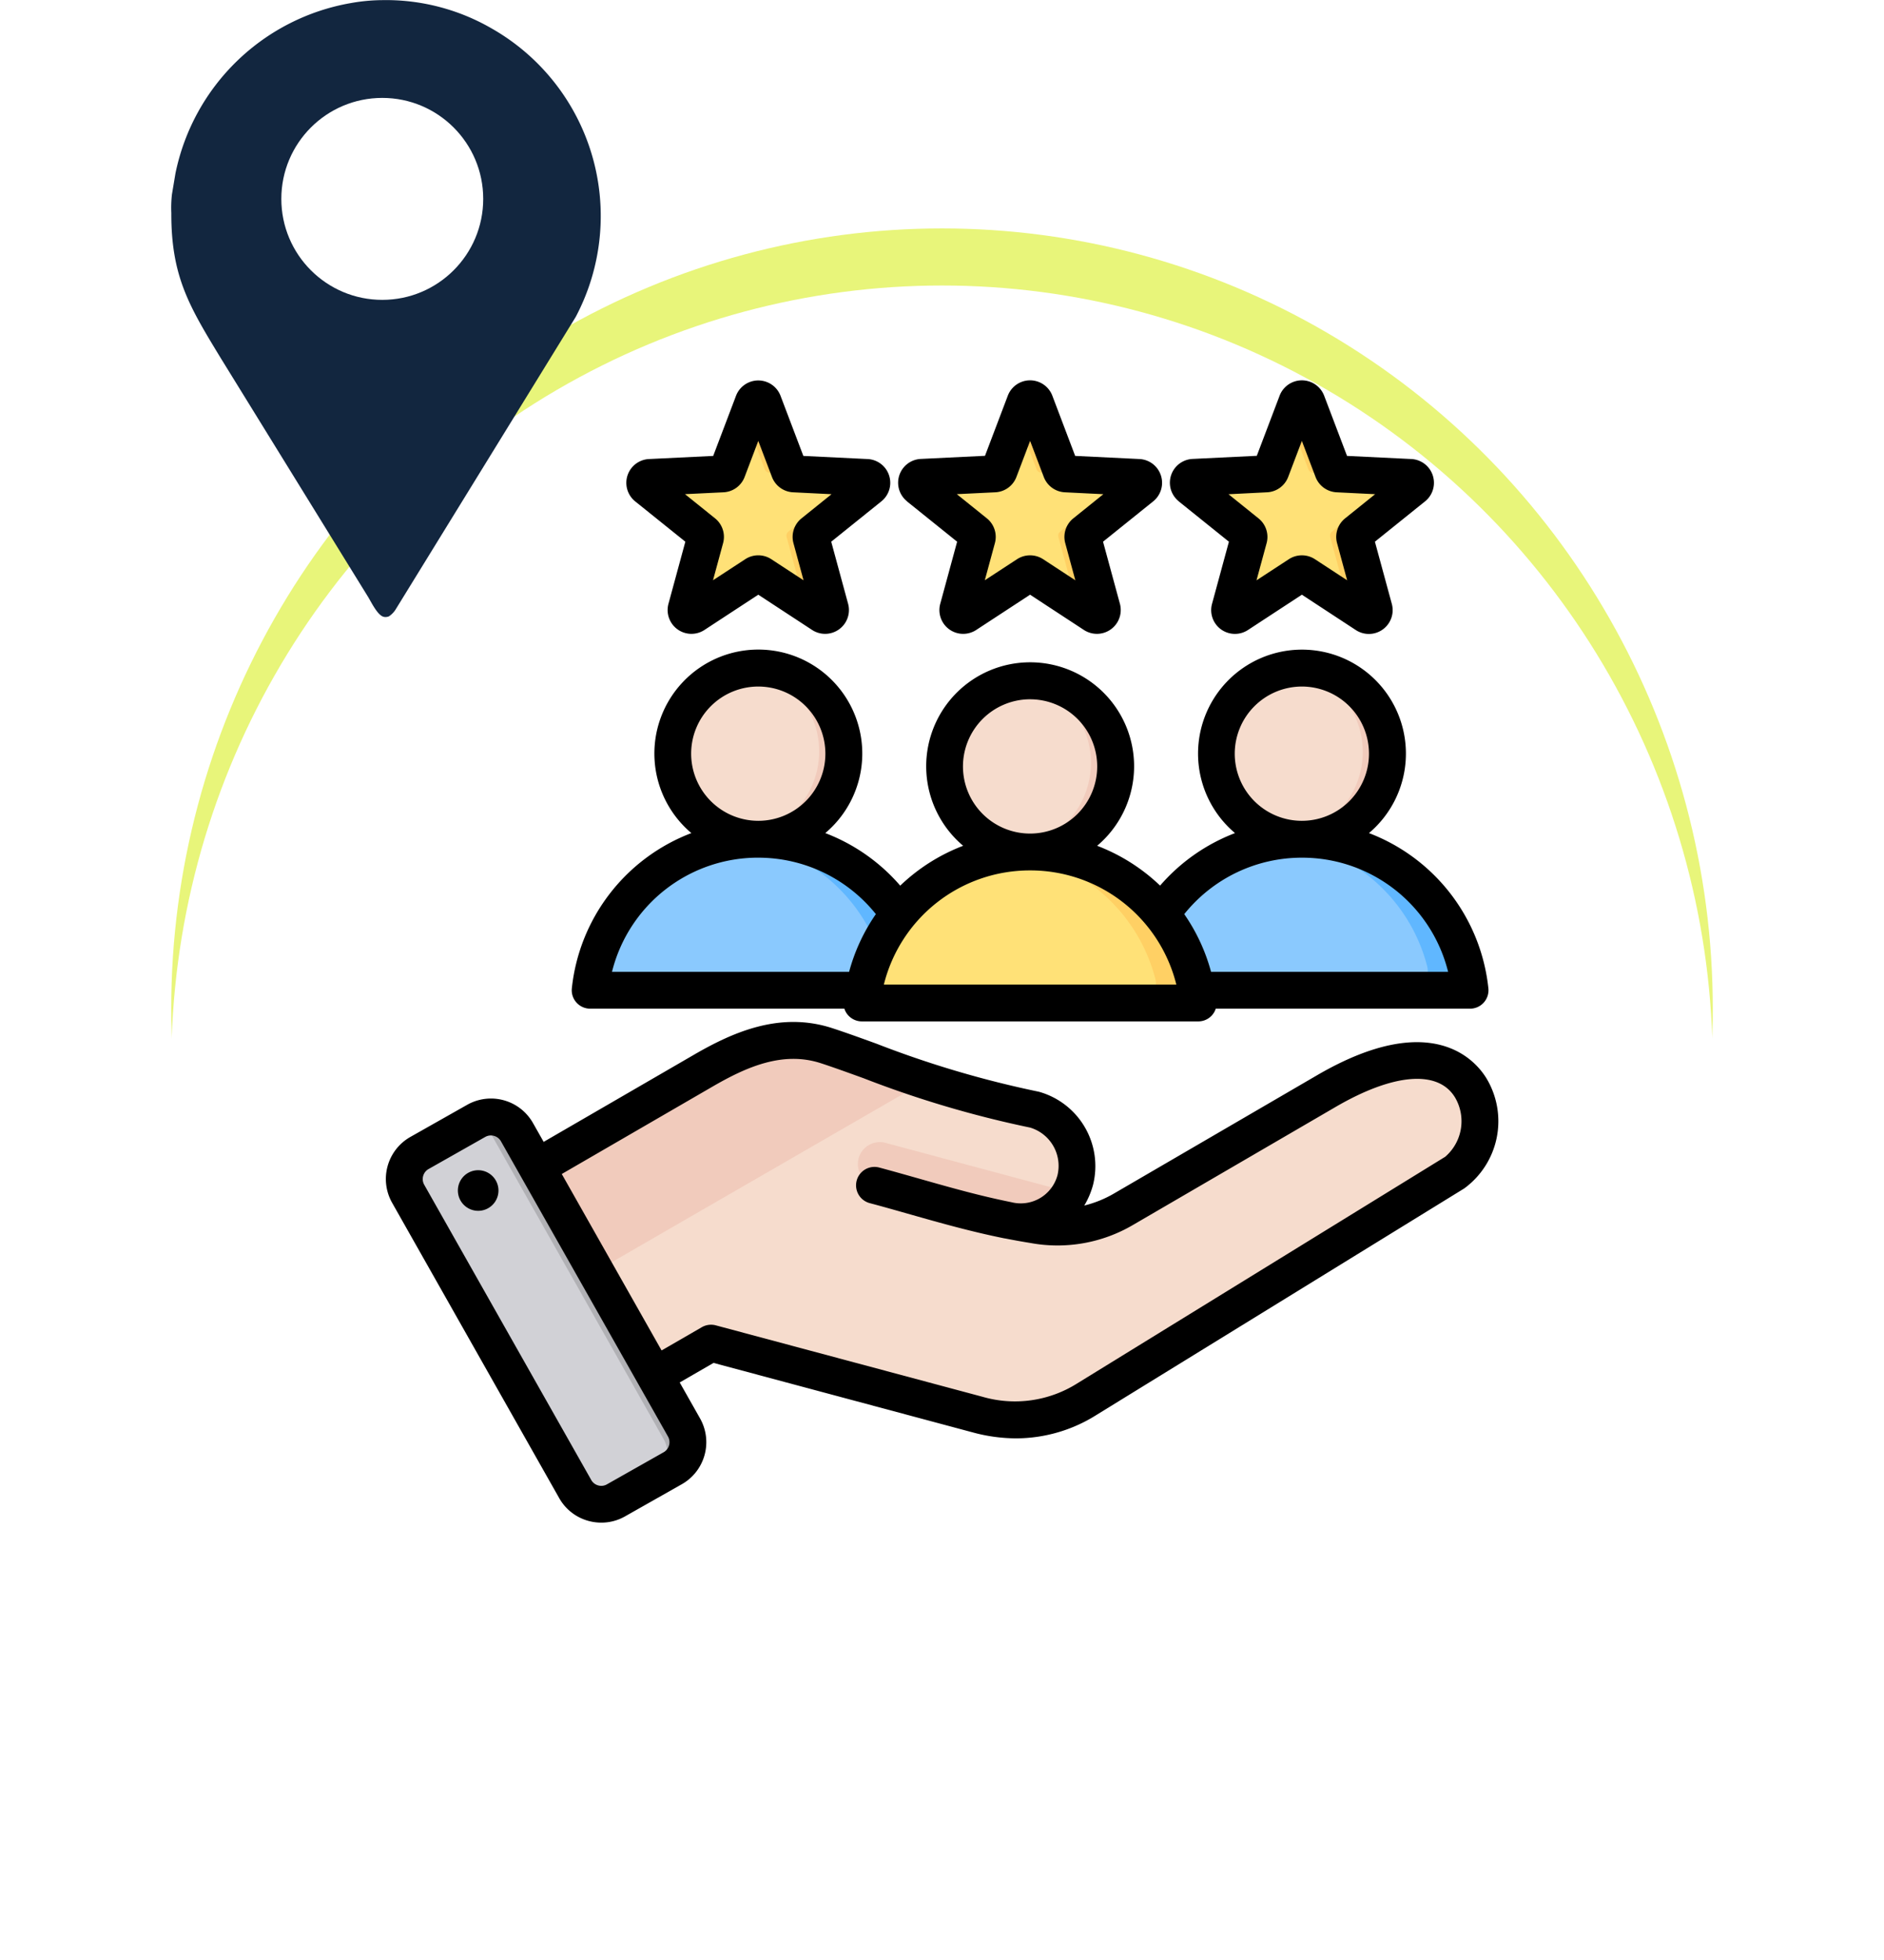 <svg xmlns="http://www.w3.org/2000/svg" xmlns:xlink="http://www.w3.org/1999/xlink" width="99.032" height="103" viewBox="0 0 99.032 103">
  <defs>
    <filter id="Elipse_11501" x="0" y="3.003" width="99.032" height="99.997" filterUnits="userSpaceOnUse">
      <feOffset dy="3" input="SourceAlpha"/>
      <feGaussianBlur stdDeviation="3" result="blur"/>
      <feFlood flood-opacity="0.161"/>
      <feComposite operator="in" in2="blur"/>
      <feComposite in="SourceGraphic"/>
    </filter>
    <filter id="Elipse_11501-2" x="0" y="3.003" width="99.032" height="99.997" filterUnits="userSpaceOnUse">
      <feOffset dy="6" input="SourceAlpha"/>
      <feGaussianBlur stdDeviation="3" result="blur-2"/>
      <feFlood flood-opacity="0.161" result="color"/>
      <feComposite operator="out" in="SourceGraphic" in2="blur-2"/>
      <feComposite operator="in" in="color"/>
      <feComposite operator="in" in2="SourceGraphic"/>
    </filter>
    <clipPath id="clip-path">
      <rect id="Rectángulo_401455" data-name="Rectángulo 401455" width="22.59" height="32.428" fill="#12263f"/>
    </clipPath>
  </defs>
  <g id="Grupo_1100998" data-name="Grupo 1100998" transform="translate(-174.968 -5517)">
    <g id="Grupo_1100138" data-name="Grupo 1100138" transform="translate(-737.365 5129.333)">
      <g id="Grupo_1099492" data-name="Grupo 1099492" transform="translate(921.333 396.67)">
        <g data-type="innerShadowGroup">
          <g transform="matrix(1, 0, 0, 1, -9, -9)" filter="url(#Elipse_11501)">
            <ellipse id="Elipse_11501-3" data-name="Elipse 11501" cx="40.516" cy="40.998" rx="40.516" ry="40.998" transform="translate(9 9)" fill="#e8f57a"/>
          </g>
          <g transform="matrix(1, 0, 0, 1, -9, -9)" filter="url(#Elipse_11501-2)">
            <ellipse id="Elipse_11501-4" data-name="Elipse 11501" cx="40.516" cy="40.998" rx="40.516" ry="40.998" transform="translate(9 9)" fill="#fff"/>
          </g>
        </g>
        <g id="cliente-leal" transform="translate(-3.141 2.988)">
          <g id="Grupo_1100732" data-name="Grupo 1100732" transform="translate(15.39 8.967)">
            <g id="Grupo_1100725" data-name="Grupo 1100725" transform="translate(0 33.711)">
              <path id="Trazado_885232" data-name="Trazado 885232" d="M53.133,302.59l11.078-6.418c2.079-1.2,4.193-2.059,6.478-1.317,2.548.826,6.708,2.6,10.951,3.366a3.077,3.077,0,0,1,2.128,3.687c-.429,1.6-1.78,2.424-3.687,2.129l1.483.237a6.9,6.9,0,0,0,4.748-.827l10.651-6.2c8.279-4.822,9.5,2.6,6.743,4.291l-19.329,11.9a7.088,7.088,0,0,1-5.74.809l-14.02-3.757-5.192,3a2.1,2.1,0,0,1-2.859-.766l-4.2-7.272A2.1,2.1,0,0,1,53.133,302.59Z" transform="translate(-48.499 -294.578)" fill="#f6dccd" fill-rule="evenodd"/>
              <path id="Trazado_885233" data-name="Trazado 885233" d="M230.632,341.413a3.039,3.039,0,0,1-3.434,1.465c-2.3-.607-4.59-1.23-6.885-1.845a1.152,1.152,0,0,1,.6-2.226Z" transform="translate(-195.615 -333.421)" fill="#f1cbbc" fill-rule="evenodd"/>
              <path id="Trazado_885234" data-name="Trazado 885234" d="M53.133,302.59l11.078-6.418c2.079-1.2,4.193-2.059,6.478-1.317,1.363.442,3.188,1.155,5.24,1.84l-21.46,12.39-2.1-3.637A2.1,2.1,0,0,1,53.133,302.59Z" transform="translate(-48.499 -294.578)" fill="#f1cbbc" fill-rule="evenodd"/>
              <path id="Trazado_885235" data-name="Trazado 885235" d="M28.335,328.633l8.786,15.524a1.573,1.573,0,0,1-.592,2.137l-2.988,1.691a1.573,1.573,0,0,1-2.137-.592l-8.786-15.524a1.573,1.573,0,0,1,.592-2.137L26.2,328.04a1.573,1.573,0,0,1,2.137.592Z" transform="translate(-22.415 -323.813)" fill="#d1d1d6" fill-rule="evenodd"/>
              <path id="Trazado_885236" data-name="Trazado 885236" d="M62.691,339.3l1.555,2.748,1.538,2.717A1.573,1.573,0,0,1,65.2,346.9l1.068-.6a1.573,1.573,0,0,0,.592-2.137l-1.543-2.726-3.1-5.474-3.1-5.48-1.043-1.843a1.574,1.574,0,0,0-1.827-.726l1.806,3.191,3.1,5.474L62.69,339.3Z" transform="translate(-52.149 -323.814)" fill="#b1b1b5" fill-rule="evenodd"/>
            </g>
            <g id="Grupo_1100726" data-name="Grupo 1100726" transform="translate(38.536 13.783)">
              <path id="Trazado_885237" data-name="Trazado 885237" d="M341.877,215.172h15.26a1.014,1.014,0,0,0,.982-1.266,8.894,8.894,0,0,0-17.223,0,1.014,1.014,0,0,0,.982,1.266Z" transform="translate(-340.861 -197.878)" fill="#8ac9fe" fill-rule="evenodd"/>
              <path id="Trazado_885238" data-name="Trazado 885238" d="M412.578,215.172a1.013,1.013,0,0,0,.982-1.266,8.9,8.9,0,0,0-9.625-6.612,8.9,8.9,0,0,1,7.6,6.612,1.014,1.014,0,0,1-.982,1.266Z" transform="translate(-396.302 -197.878)" fill="#60b7ff" fill-rule="evenodd"/>
              <ellipse id="Elipse_11541" data-name="Elipse 11541" cx="4.496" cy="4.496" rx="4.496" ry="4.496" transform="translate(3.903 8.983) rotate(-86.849)" fill="#f6dccd"/>
              <path id="Trazado_885239" data-name="Trazado 885239" d="M407.731,132.174a4.5,4.5,0,1,1-.63,8.948,4.5,4.5,0,0,0,0-8.9A4.512,4.512,0,0,1,407.731,132.174Z" transform="translate(-399.085 -131.899)" fill="#f1cbbc" fill-rule="evenodd"/>
            </g>
            <g id="Grupo_1100727" data-name="Grupo 1100727" transform="translate(41.212 0)">
              <path id="Trazado_885240" data-name="Trazado 885240" d="M369.215,16.181l1.359,3.58a.278.278,0,0,0,.251.182l3.825.186a.283.283,0,0,1,.164.5l-2.985,2.4a.278.278,0,0,0-.1.3l1,3.7a.283.283,0,0,1-.428.311l-3.2-2.1a.278.278,0,0,0-.31,0l-3.2,2.1a.283.283,0,0,1-.428-.311l1-3.7a.278.278,0,0,0-.1-.3l-2.985-2.4a.283.283,0,0,1,.164-.5l3.825-.186a.278.278,0,0,0,.251-.182l1.359-3.58A.284.284,0,0,1,369.215,16.181Z" transform="translate(-362.981 -15.999)" fill="#ffe177" fill-rule="evenodd"/>
              <path id="Trazado_885241" data-name="Trazado 885241" d="M384.988,16.181l1.359,3.58a.278.278,0,0,0,.249.182l-1.279-.062a.278.278,0,0,1-.251-.182l-.972-2.56.364-.958A.284.284,0,0,1,384.988,16.181Zm4.156,3.886,1.279.062a.283.283,0,0,1,.164.5l-2.985,2.4a.278.278,0,0,0-.1.3l1,3.7a.283.283,0,0,1-.428.311l-.913-.6-.944-3.471a.278.278,0,0,1,.1-.3l2.985-2.4A.283.283,0,0,0,389.144,20.067Zm-4.575,5.169-3.2,2.1a.283.283,0,0,1-.428-.311l.1-.376,2.687-1.759a.278.278,0,0,1,.31,0Z" transform="translate(-378.754 -15.999)" fill="#ffd064" fill-rule="evenodd"/>
            </g>
            <g id="Grupo_1100728" data-name="Grupo 1100728" transform="translate(9.962 14.03)">
              <path id="Trazado_885242" data-name="Trazado 885242" d="M105.754,215.172h15.26a1.013,1.013,0,0,0,.982-1.266,8.894,8.894,0,0,0-17.223,0,1.014,1.014,0,0,0,.982,1.266Z" transform="translate(-104.738 -198.125)" fill="#8ac9fe" fill-rule="evenodd"/>
              <path id="Trazado_885243" data-name="Trazado 885243" d="M176.454,215.172a1.013,1.013,0,0,0,.982-1.266,8.9,8.9,0,0,0-9.625-6.612,8.9,8.9,0,0,1,7.6,6.612,1.014,1.014,0,0,1-.982,1.266Z" transform="translate(-160.179 -198.125)" fill="#60b7ff" fill-rule="evenodd"/>
              <circle id="Elipse_11542" data-name="Elipse 11542" cx="4.496" cy="4.496" r="4.496" transform="translate(4.15 0)" fill="#f6dccd"/>
              <path id="Trazado_885244" data-name="Trazado 885244" d="M171.607,131.939a4.5,4.5,0,1,1-.63,8.948,4.5,4.5,0,0,0,0-8.9A4.528,4.528,0,0,1,171.607,131.939Z" transform="translate(-162.961 -131.939)" fill="#f1cbbc" fill-rule="evenodd"/>
            </g>
            <g id="Grupo_1100729" data-name="Grupo 1100729" transform="translate(12.639 0)">
              <path id="Trazado_885245" data-name="Trazado 885245" d="M133.091,16.181l1.359,3.58a.278.278,0,0,0,.251.182l3.825.186a.283.283,0,0,1,.164.5l-2.985,2.4a.278.278,0,0,0-.1.3l1,3.7a.283.283,0,0,1-.428.311l-3.2-2.1a.278.278,0,0,0-.31,0l-3.2,2.1a.283.283,0,0,1-.428-.311l1-3.7a.278.278,0,0,0-.1-.3l-2.985-2.4a.283.283,0,0,1,.164-.5l3.825-.186a.278.278,0,0,0,.251-.182l1.359-3.58A.284.284,0,0,1,133.091,16.181Z" transform="translate(-126.856 -15.999)" fill="#ffe177" fill-rule="evenodd"/>
              <path id="Trazado_885246" data-name="Trazado 885246" d="M148.864,16.181l1.359,3.58a.278.278,0,0,0,.249.182l-1.279-.062a.278.278,0,0,1-.251-.182l-.972-2.56.364-.958A.284.284,0,0,1,148.864,16.181Zm4.156,3.886,1.279.062a.283.283,0,0,1,.164.5l-2.985,2.4a.278.278,0,0,0-.1.3l1,3.7a.283.283,0,0,1-.428.311l-.913-.6-.944-3.471a.278.278,0,0,1,.1-.3l2.985-2.4A.283.283,0,0,0,153.02,20.067Zm-4.575,5.169-3.2,2.1a.283.283,0,0,1-.428-.311l.1-.376,2.687-1.759a.278.278,0,0,1,.31,0Z" transform="translate(-142.63 -15.999)" fill="#ffd064" fill-rule="evenodd"/>
            </g>
            <g id="Grupo_1100730" data-name="Grupo 1100730" transform="translate(24.249 14.361)">
              <path id="Trazado_885247" data-name="Trazado 885247" d="M223.817,220.7h15.26a1.014,1.014,0,0,0,.982-1.266,8.894,8.894,0,0,0-17.223,0,1.014,1.014,0,0,0,.981,1.266Z" transform="translate(-222.801 -203.316)" fill="#ffe177" fill-rule="evenodd"/>
              <path id="Trazado_885248" data-name="Trazado 885248" d="M294.516,220.7a1.013,1.013,0,0,0,.982-1.266,8.9,8.9,0,0,0-9.625-6.612,8.9,8.9,0,0,1,7.6,6.612,1.014,1.014,0,0,1-.982,1.266Z" transform="translate(-278.241 -203.316)" fill="#ffd064" fill-rule="evenodd"/>
              <ellipse id="Elipse_11543" data-name="Elipse 11543" cx="4.496" cy="4.496" rx="4.496" ry="4.496" transform="translate(3.874 8.974) rotate(-86.445)" fill="#f6dccd"/>
              <path id="Trazado_885249" data-name="Trazado 885249" d="M289.669,136.909a4.5,4.5,0,1,1-.63,8.948,4.5,4.5,0,0,0,0-8.9A4.528,4.528,0,0,1,289.669,136.909Z" transform="translate(-281.024 -136.639)" fill="#f1cbbc" fill-rule="evenodd"/>
            </g>
            <g id="Grupo_1100731" data-name="Grupo 1100731" transform="translate(26.925 0)">
              <path id="Trazado_885250" data-name="Trazado 885250" d="M251.152,16.181l1.359,3.58a.278.278,0,0,0,.251.182l3.825.186a.283.283,0,0,1,.164.5l-2.985,2.4a.278.278,0,0,0-.1.3l1,3.7a.283.283,0,0,1-.428.311l-3.2-2.1a.278.278,0,0,0-.31,0l-3.2,2.1a.283.283,0,0,1-.428-.311l1-3.7a.278.278,0,0,0-.1-.3l-2.985-2.4a.283.283,0,0,1,.164-.5l3.825-.186a.278.278,0,0,0,.251-.182l1.359-3.58A.284.284,0,0,1,251.152,16.181Z" transform="translate(-244.918 -15.999)" fill="#ffe177" fill-rule="evenodd"/>
              <path id="Trazado_885251" data-name="Trazado 885251" d="M266.926,16.181l1.359,3.58a.278.278,0,0,0,.249.182l-1.279-.062a.278.278,0,0,1-.251-.182l-.972-2.56.364-.958A.284.284,0,0,1,266.926,16.181Zm4.156,3.886,1.279.062a.283.283,0,0,1,.164.5l-2.985,2.4a.278.278,0,0,0-.1.3l1,3.7a.283.283,0,0,1-.428.311l-.913-.6-.944-3.471a.278.278,0,0,1,.1-.3l2.985-2.4A.283.283,0,0,0,271.082,20.067Zm-4.575,5.169-3.2,2.1a.283.283,0,0,1-.428-.311l.1-.376,2.687-1.759a.278.278,0,0,1,.31,0Z" transform="translate(-260.692 -15.999)" fill="#ffd064" fill-rule="evenodd"/>
            </g>
          </g>
          <path id="Trazado_885252" data-name="Trazado 885252" d="M60.746,13.878a1.253,1.253,0,0,0,1.108-.806l.719-1.894.719,1.894a1.252,1.252,0,0,0,1.108.806l2.024.1-1.578,1.27a1.248,1.248,0,0,0-.423,1.3l.531,1.954L63.26,17.394a1.254,1.254,0,0,0-1.371,0l-1.7,1.11.531-1.954a1.249,1.249,0,0,0-.424-1.3l-1.578-1.27Zm-4.643.478,2.636,2.118-.887,3.262a1.249,1.249,0,0,0,1.893,1.375l2.829-1.852L65.4,21.111A1.251,1.251,0,0,0,67.3,19.736l-.887-3.262,2.634-2.118a1.251,1.251,0,0,0-.722-2.226l-3.378-.164L63.744,8.8a1.253,1.253,0,0,0-2.34,0l-1.2,3.161-3.377.164a1.252,1.252,0,0,0-.724,2.226Zm-9.644-.478a1.251,1.251,0,0,0,1.11-.806l.719-1.894.719,1.894a1.251,1.251,0,0,0,1.108.806l2.023.1-1.579,1.27a1.252,1.252,0,0,0-.424,1.3l.531,1.954-1.693-1.108a1.256,1.256,0,0,0-1.372,0L45.907,18.5l.531-1.954a1.25,1.25,0,0,0-.424-1.3l-1.578-1.27Zm-4.642.478,2.635,2.118-.887,3.262a1.25,1.25,0,0,0,1.892,1.375l2.83-1.852,2.829,1.853a1.252,1.252,0,0,0,1.893-1.376l-.887-3.262,2.634-2.118a1.251,1.251,0,0,0-.722-2.226l-3.377-.164L49.456,8.8a1.252,1.252,0,0,0-2.339,0l-1.2,3.161-3.376.164a1.252,1.252,0,0,0-.723,2.226Zm-9.644-.478a1.253,1.253,0,0,0,1.109-.806L34,11.178l.719,1.894a1.252,1.252,0,0,0,1.108.806l2.024.1-1.579,1.27a1.251,1.251,0,0,0-.424,1.3l.531,1.954-1.694-1.108a1.25,1.25,0,0,0-1.371,0L31.62,18.5l.531-1.954a1.251,1.251,0,0,0-.424-1.3l-1.579-1.27Zm-4.643.478,2.636,2.118-.887,3.262a1.251,1.251,0,0,0,1.893,1.375L34,19.259l2.828,1.852a1.251,1.251,0,0,0,1.893-1.375l-.887-3.262,2.635-2.119a1.25,1.25,0,0,0-.722-2.224l-3.378-.164-1.2-3.161a1.252,1.252,0,0,0-2.339,0l-1.2,3.161-3.376.164a1.252,1.252,0,0,0-.724,2.225ZM34,33.078a7.916,7.916,0,0,1,6.181,2.966,9.781,9.781,0,0,0-1.407,3.033H26.31a7.906,7.906,0,0,1,7.69-6Zm-3.529-5.465A3.528,3.528,0,1,1,34,31.141a3.532,3.532,0,0,1-3.529-3.529Zm17.815,6.134a7.906,7.906,0,0,1,7.689,6H40.6a7.906,7.906,0,0,1,7.69-6Zm0-8.992a3.528,3.528,0,1,1-3.527,3.529A3.532,3.532,0,0,1,48.287,24.754Zm14.286,8.323a7.9,7.9,0,0,1,7.689,6H57.8a9.784,9.784,0,0,0-1.409-3.033A7.914,7.914,0,0,1,62.573,33.078Zm0-8.993a3.528,3.528,0,1,1-3.527,3.528,3.532,3.532,0,0,1,3.527-3.528ZM25.159,41.012H38.525a.954.954,0,0,0,.2.348.967.967,0,0,0,.72.321H57.128a.963.963,0,0,0,.919-.669H71.415a.967.967,0,0,0,.962-1.071A9.83,9.83,0,0,0,66.1,31.786a5.463,5.463,0,1,0-7.041,0,9.851,9.851,0,0,0-3.938,2.76,9.879,9.879,0,0,0-3.309-2.093,5.464,5.464,0,1,0-7.043,0,9.85,9.85,0,0,0-3.308,2.095,9.846,9.846,0,0,0-3.939-2.762,5.464,5.464,0,1,0-7.039,0A9.832,9.832,0,0,0,24.2,39.941a.968.968,0,0,0,.964,1.071Zm-4.827,9.4a1.067,1.067,0,1,1-1.21-.9A1.068,1.068,0,0,1,20.332,50.416Zm49.759-1.607-19.328,11.9a6.136,6.136,0,0,1-4.982.7L31.763,57.652a.971.971,0,0,0-.734.1l-2.112,1.22L23.67,49.7l7.919-4.589c1.771-1.026,3.687-1.885,5.695-1.234.648.211,1.393.481,2.257.793a55.161,55.161,0,0,0,8.752,2.592,2.1,2.1,0,0,1,1.435,2.5A2,2,0,0,1,47.3,51.181c-1.661-.334-3.17-.762-4.75-1.21-.708-.2-1.439-.409-2.209-.615a.968.968,0,0,0-.5,1.87c.756.2,1.482.409,2.183.607,1.628.462,3.184.9,4.924,1.251l.015,0c.436.086.882.167,1.344.241a7.838,7.838,0,0,0,5.388-.947l10.65-6.2c3.055-1.779,5.4-1.963,6.283-.494a2.463,2.463,0,0,1-.535,3.123ZM29.31,63.954a.6.6,0,0,0-.054-.455L20.47,47.975a.606.606,0,0,0-.529-.3.586.586,0,0,0-.289.075l-2.989,1.692a.608.608,0,0,0-.226.818l8.785,15.523a.6.6,0,0,0,.363.281.591.591,0,0,0,.455-.054l2.989-1.691a.6.6,0,0,0,.28-.363ZM72.287,44.691a4.374,4.374,0,0,1-1.18,5.768L51.778,62.36a7.943,7.943,0,0,1-4.225,1.231,8.772,8.772,0,0,1-2.273-.311L31.648,59.627,29.87,60.654l1.07,1.891A2.539,2.539,0,0,1,29.983,66l-2.989,1.692a2.512,2.512,0,0,1-1.242.328,2.552,2.552,0,0,1-.685-.093,2.522,2.522,0,0,1-1.53-1.193L14.752,51.211a2.54,2.54,0,0,1,.957-3.457L18.7,46.063a2.538,2.538,0,0,1,3.456.957l.562.992,7.9-4.578c2.056-1.191,4.526-2.288,7.263-1.4.677.22,1.474.508,2.317.813a53.307,53.307,0,0,0,8.507,2.521,1.2,1.2,0,0,1,.126.033A4.058,4.058,0,0,1,51.6,50.257a4.234,4.234,0,0,1-.464,1.1,5.879,5.879,0,0,0,1.586-.646l10.65-6.2c6.059-3.527,8.358-.75,8.918.185Z" transform="translate(0)" fill-rule="evenodd"/>
        </g>
      </g>
      <g id="Grupo_1099581" data-name="Grupo 1099581" transform="translate(921.333 387.667)">
        <g id="Grupo_1099580" data-name="Grupo 1099580">
          <g id="Grupo_1099579" data-name="Grupo 1099579" clip-path="url(#clip-path)">
            <path id="Trazado_877686" data-name="Trazado 877686" d="M11.129.012A11.1,11.1,0,0,1,16.906,1.5a11.339,11.339,0,0,1,4.418,15.159L11.866,32.018a1.175,1.175,0,0,1-.361.375.457.457,0,0,1-.248.03l-.023-.005c-.33-.072-.671-.805-.838-1.071L2.691,18.864C1.021,16.121.057,14.551.067,11.2A6.267,6.267,0,0,1,.1,10.219l.184-1.1A11.4,11.4,0,0,1,9.53.162a9.692,9.692,0,0,1,1.6-.15" transform="translate(-0.062 -0.005)" fill="#12263f"/>
          </g>
        </g>
        <circle id="Elipse_11513" data-name="Elipse 11513" cx="5.306" cy="5.306" r="5.306" transform="translate(5.788 5.145)" fill="#fff"/>
      </g>
    </g>
  </g>
</svg>
